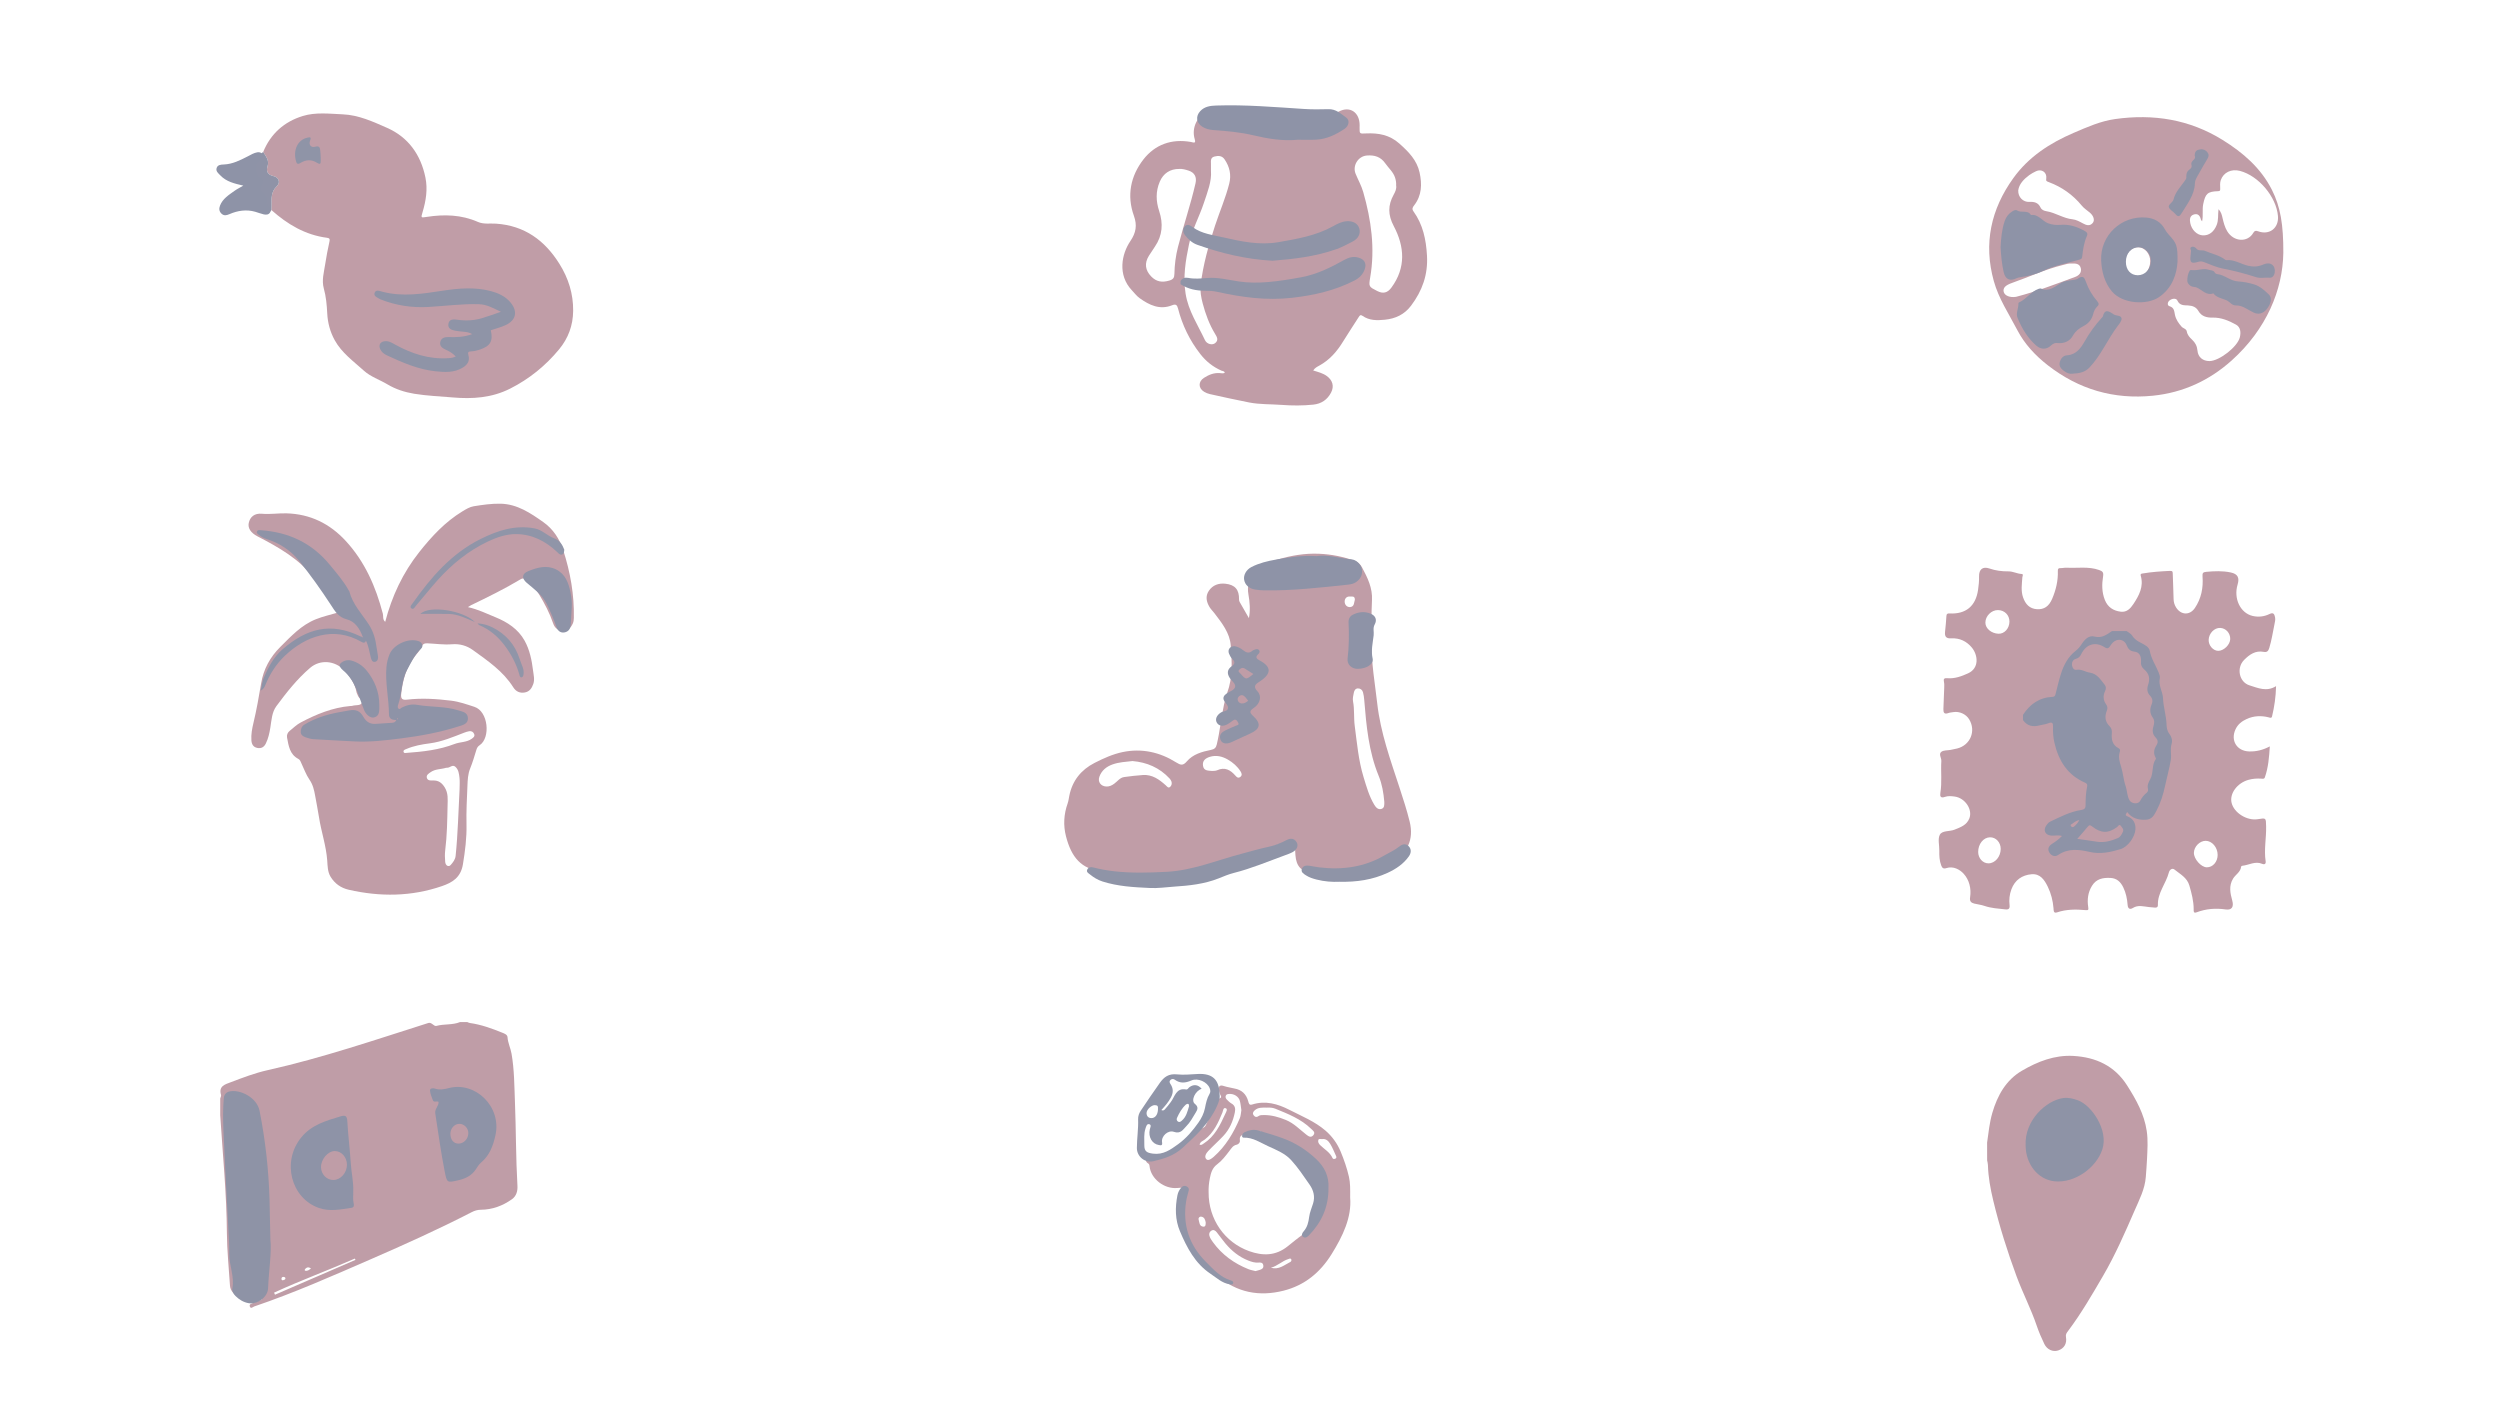 <?xml version="1.0" encoding="utf-8"?>
<!-- Generator: Adobe Illustrator 16.0.0, SVG Export Plug-In . SVG Version: 6.00 Build 0)  -->
<!DOCTYPE svg PUBLIC "-//W3C//DTD SVG 1.1//EN" "http://www.w3.org/Graphics/SVG/1.1/DTD/svg11.dtd">
<svg version="1.1" xmlns="http://www.w3.org/2000/svg" xmlns:xlink="http://www.w3.org/1999/xlink" x="0px" y="0px"
	 width="1302.545px" height="733.62px" viewBox="0 0 1302.545 733.62" enable-background="new 0 0 1302.545 733.62"
	 xml:space="preserve">
<g id="New_group_12_">
	<g id="Layer_17_xA0_Image_1_">
		<g>
			<path fill-rule="evenodd" clip-rule="evenodd" fill="#C09DA7" d="M1035.335,604.581c-0.005-3.088-0.01-6.176-0.016-9.264
				c0.746-5.198,1.241-10.438,2.727-15.508c2.658-9.077,7.102-17.089,15.438-21.956c8.19-4.781,17.025-8.262,26.795-7.695
				c11.676,0.677,21.431,5.098,27.948,15.324c4.707,7.386,8.961,14.966,10.268,23.808c0.721,4.883,0.357,9.788,0.139,14.684
				c-0.138,3.076-0.402,6.147-0.627,9.22c-0.462,6.309-3.365,11.844-5.812,17.466c-5.035,11.567-10.091,23.165-16.448,34.07
				c-5.703,9.784-11.384,19.617-18.214,28.7c-0.716,0.952-1.383,1.74-1.133,3.146c0.613,3.454-0.961,6.022-4.04,7.031
				c-2.733,0.896-5.8-0.395-7.231-3.377c-1.489-3.104-2.863-6.288-3.969-9.545c-2.982-8.783-7.282-17.025-10.49-25.695
				c-4.783-12.929-8.93-26.072-12.154-39.502c-1.468-6.113-2.597-12.226-2.766-18.512
				C1035.728,606.174,1035.479,605.379,1035.335,604.581z"/>
		</g>
	</g>
	<g id="Layer_18_xA0_Image_1_">
		<g>
			<path fill-rule="evenodd" clip-rule="evenodd" fill="#8E93A6" d="M1055.384,596.656c-0.568-13.042,10.812-23.321,19.589-24.551
				c2.714-0.381,5.188,0.292,7.694,1.189c7.057,2.526,15.991,15.516,12.706,25.516c-3.239,9.859-14.592,17.73-24.915,16.672
				C1061.813,614.595,1055.368,606.546,1055.384,596.656z"/>
		</g>
	</g>
</g>
<g id="New_group_14_">
	<g id="Layer_11_xA0_Image_1_">
		<g>
			<path fill-rule="evenodd" clip-rule="evenodd" fill="#C09EA8" d="M703.459,623.969c0.86,10.26-3.813,20.049-9.722,29.542
				c-5.938,9.538-14.025,16.171-24.93,18.942c-12.749,3.24-24.43,1.002-34.574-7.748c-2.61-2.253-5.512-4.236-7.806-6.773
				c-9.311-10.302-14.15-22.037-10.746-36.166c0.744-3.089,0.744-3.089-2.284-2.802c-6.786,0.644-13.767-4.753-14.465-11.319
				c-0.078-0.734-0.179-1.137-0.754-1.49c-0.747-0.458-1.352-1.134-1.032-2.011c0.364-0.993,1.528-0.928,2.263-0.855
				c6.053,0.593,10.817-2.514,15.606-5.412c1.994-1.207,3.726-2.842,5.256-4.687c1.853-2.235,3.862-4.369,6.592-5.596
				c0.717-0.321,1.161-0.819,1.472-1.511c1.482-3.3,3.029-6.571,4.447-9.897c0.673-1.579,0.944-3.367,2.876-4.03
				c0.71-0.244,0.642-0.764,0.369-1.313c-0.122-0.244-0.278-0.476-0.364-0.731c-0.453-1.351-1.228-3.051-0.375-4.067
				c0.882-1.052,2.552-0.021,3.86,0.218c1.335,0.243,2.646,0.628,3.982,0.86c3.808,0.662,6.156,2.913,7.192,6.567
				c0.311,1.094,0.46,2.291,2.034,1.788c6.923-2.214,13.368-0.345,19.423,2.758c6.436,3.297,13.267,6.046,18.811,10.824
				c3.438,2.962,6.147,6.684,7.906,10.928c1.771,4.273,3.294,8.648,4.328,13.175C703.54,616.291,703.487,619.471,703.459,623.969z
				 M629.709,621.203c-0.087,14.074,8.394,26.079,21.089,30.654c7.149,2.576,13.852,2.479,20.034-2.454
				c2.69-2.146,5.341-4.353,8.153-6.327c2.239-1.574,3.814-3.508,4.811-6.044c1.231-3.138,2.174-6.358,2.807-9.65
				c1.16-6.038,0.102-11.592-4.366-16.079c-3.773-3.79-7.607-7.54-11.647-11.039c-2.789-2.415-5.728-4.739-9.254-6.126
				c-1.832-0.721-3.305-1.973-4.061-3.813c-0.427-1.039-0.838-1.183-1.791-0.686c-1.556,0.812-3.32,0.793-4.995,1.139
				c-1.968,0.408-5.002-0.121-4.486,3.655c0.12,0.873-0.795,1.795-1.662,1.97c-1.932,0.39-2.748,1.873-3.783,3.228
				c-1.931,2.527-3.876,5.116-6.42,7.008c-2.533,1.884-3.227,4.493-3.788,7.247C629.824,616.467,629.629,619.096,629.709,621.203z
				 M646.774,578.434c-0.258-1.663-0.363-3.31-0.792-4.866c-0.628-2.28-3.051-3.748-5.488-3.604
				c-0.757,0.044-1.505,0.099-1.831,0.89c-0.309,0.751,0,1.489,0.506,2.011c0.75,0.772,1.549,1.564,2.475,2.086
				c1.964,1.106,2.099,2.859,1.722,4.677c-0.95,4.579-2.702,8.724-6.014,12.245c-2.548,2.71-5.326,5.167-7.873,7.86
				c-1.165,1.231-2.199,3.08-0.878,4.317c0.966,0.904,2.647-0.345,3.762-1.326c6.265-5.517,10.371-12.508,13.586-20.073
				C646.5,581.353,646.517,579.827,646.774,578.434z M654.163,662.259c0.686-0.193,1.377-0.389,2.068-0.582
				c1.236-0.345,2.226-0.917,1.968-2.436c-0.249-1.459-1.372-1.513-2.508-1.414c-1.863,0.161-3.577-0.377-5.271-1.043
				c-4.834-1.901-8.738-5.064-12.032-9.007c-1.562-1.87-2.954-3.882-4.477-5.786c-0.726-0.907-1.706-1.514-2.834-0.747
				c-0.857,0.581-1.27,1.452-0.962,2.598c0.339,1.266,1.08,2.294,1.813,3.309c4.749,6.57,11.062,11.121,18.536,14.113
				C651.623,661.729,652.89,661.924,654.163,662.259z M660.038,577.099c-2.341-0.028-4.56-0.219-6.338,1.433
				c-0.799,0.742-1.271,1.588-0.477,2.616c0.642,0.832,1.46,1.116,2.357,0.432c0.878-0.668,1.867-0.605,2.861-0.615
				c4.047-0.042,7.808,1.044,11.537,2.569c4.146,1.695,7.129,4.89,10.531,7.547c1.223,0.954,2.476,1.896,3.756,0.393
				c1.291-1.517-0.25-2.463-1.14-3.33c-5.29-5.157-12.03-7.771-18.694-10.5C662.974,577.046,661.421,577.036,660.038,577.099z
				 M688.864,593.478c-0.674,0.093-1.684-0.358-1.968,0.409c-0.352,0.953,0.127,1.939,0.873,2.683
				c2.227,2.215,5.16,3.744,6.51,6.815c0.25,0.569,0.911,0.558,1.44,0.312c0.61-0.284,0.666-0.825,0.41-1.376
				c-0.989-2.127-1.831-4.349-3.061-6.33C692.186,594.566,690.946,593.179,688.864,593.478z M625.01,596.428
				c1.065,0.335,1.578-0.275,2.153-0.645c5.777-3.714,8.571-9.614,11.282-15.548c0.4-0.876,1.371-2.399,0.154-2.84
				c-1.303-0.472-1.336,1.369-1.703,2.268c-2.165,5.297-4.511,10.436-9.213,14.089C626.745,594.48,625.31,594.788,625.01,596.428z
				 M662.159,660.513c4.109,1.218,6.981-1.413,10.161-3.03c0.465-0.235,0.731-0.928,0.404-1.443
				c-0.377-0.595-0.936-0.208-1.454-0.05C668,656.991,665.546,659.646,662.159,660.513z M628.19,636.872
				c-0.259-1.212-0.574-2.705-2.301-2.972c-0.931-0.144-1.641,0.648-1.377,1.547c0.427,1.453,0.308,3.523,2.481,3.672
				C628.171,639.199,628.212,638.034,628.19,636.872z"/>
		</g>
	</g>
	<g id="Layer_12_xA0_Image_1_">
		<g>
			<path fill-rule="evenodd" clip-rule="evenodd" fill="#9095A8" d="M635.44,570.248c0.302,2.086-0.502,4.104-1.399,6.113
				c-3.959,8.869-10.83,15.212-17.849,21.643c-4.533,4.152-9.717,5.72-15.273,7.014c-4.369,1.017-8.604-2.418-8.588-6.887
				c0.018-4.996,0.827-9.954,0.644-14.964c-0.056-1.551,0.447-3.086,1.32-4.384c3.294-4.897,6.572-9.81,10.012-14.605
				c2.168-3.021,4.54-4.898,9.063-4.401c3.383,0.373,7.145-0.042,10.733-0.217C631.696,559.19,635.241,562.412,635.44,570.248z
				 M605.089,578.361c0.84,0.44,1.353,0.138,1.829-0.355c1.133-1.174,2.056-2.51,3.055-3.788c2.156-2.759,2.727-7.604,8.053-6.581
				c0.749,0.144,1.141-0.808,1.719-1.225c2.249-1.621,4.484-1.316,6.342,0.865c-3.326,1.061-5.75,6.085-3.559,7.834
				c2.094,1.672,1.38,3.05,0.459,4.562c-1.506,2.475-2.898,5.146-4.927,7.134c-1.59,1.558-2.866,4.162-6.422,2.906
				c-3.106-1.096-6.693,2.299-6.191,5.377c0.315,1.936-0.573,1.658-1.646,1.494c-3.523-0.539-5.632-4.192-4.734-8.156
				c0.226-0.996,1.091-2.393-0.384-2.727c-1.186-0.27-1.549,1.313-1.876,2.303c-0.932,2.815-0.565,5.752-0.595,8.64
				c-0.033,3.202,1.269,3.995,4.486,4.421c5.371,0.712,9.228-2.096,13.124-4.919c4.233-3.066,7.621-7.061,10.582-11.265
				c1.528-2.168,2.861-4.754,3.406-7.545c0.502-2.572,1.028-5.147,2.405-7.447c0.557-0.93,0.444-1.876,0.071-2.865
				c-1.244-3.296-6.115-5.566-9.563-4.076c-3.054,1.319-5.822,1.655-8.639-0.4c-0.696-0.507-1.575-0.516-2.257,0.14
				c-0.74,0.709-0.463,1.407,0.048,2.176c1.476,2.218,1.489,4.447,0.229,6.854C608.796,574.209,606.979,576.281,605.089,578.361z
				 M619.506,576.399c-0.03-0.556-0.015-1.142-0.484-1.261c-0.346-0.088-0.895,0.118-1.181,0.382
				c-2.094,1.929-3.452,4.374-4.606,6.929c-0.305,0.675-0.186,1.464,0.533,1.928c0.774,0.5,1.403-0.018,1.943-0.469
				C618.08,581.931,618.694,579.062,619.506,576.399z M603.321,578.19c0.11-1.973-0.111-2.3-1.614-2.394
				c-1.707-0.105-4.359,2.318-4.33,4.138c0.024,1.512,0.81,2.576,2.484,2.615C601.816,582.595,603.172,580.861,603.321,578.19z"/>
			<path fill-rule="evenodd" clip-rule="evenodd" fill="#9095A8" d="M692.155,618.826c0.128,10.061-3.619,18.053-10.208,24.863
				c-0.915,0.946-2.075,1.547-3.11,0.685c-1.03-0.856-0.283-2.05,0.413-2.847c1.887-2.161,2.493-4.681,2.846-7.472
				c0.303-2.388,1.318-4.688,2.043-7.02c1.119-3.597,0.229-6.894-1.817-9.82c-3.065-4.385-6.035-8.906-9.638-12.824
				c-3.192-3.473-7.751-5.298-12.032-7.244c-4.079-1.856-7.888-4.594-12.699-4.408c-0.456,0.018-0.861-0.404-0.821-0.911
				c0.069-0.877,0.622-1.594,1.341-1.94c2.249-1.085,4.674-1.587,7.104-0.888c4.245,1.22,8.485,2.492,12.638,3.991
				c6.556,2.365,12.303,6.016,17.44,10.812C690.238,608.081,692.489,613.065,692.155,618.826z"/>
			<path fill-rule="evenodd" clip-rule="evenodd" fill="#9095A8" d="M619.388,620.111c-0.473,1.938-1.09,3.853-1.393,5.816
				c-1.891,12.249,1.548,22.763,10.335,31.549c3.843,3.843,7.445,7.95,12.897,9.642c0.599,0.187,1.56,0.525,1.263,1.481
				c-0.294,0.942-1.263,0.627-1.886,0.527c-3.935-0.633-6.73-3.347-9.882-5.45c-8.109-5.412-12.337-13.655-15.958-22.188
				c-2.526-5.954-2.554-12.36-1.307-18.711c0.301-1.531,0.996-2.932,2.058-4.094c0.742-0.812,1.704-1.058,2.727-0.566
				C619.041,618.499,619.516,619.132,619.388,620.111z"/>
		</g>
	</g>
</g>
<g id="New_group_10_">
	<g id="Layer_23_xA0_Image_1_">
		<g>
			<path fill="#BF9DA7" d="M239.656,532.528c1.273,0,2.545,0,3.818,0c0.422,0.157,0.832,0.398,1.268,0.459
				c5.891,0.82,11.427,2.827,16.898,5.042c1.182,0.479,2.69,1.003,2.785,2.357c0.21,3.007,1.582,5.673,2.095,8.599
				c1.467,8.369,1.444,16.813,1.779,25.245c0.577,14.521,0.46,29.06,1.299,43.574c0.153,2.652-0.487,5.332-2.878,7.029
				c-4.853,3.444-10.237,5.428-16.242,5.475c-1.686,0.013-3.2,0.471-4.683,1.235c-17.2,8.86-34.831,16.811-52.562,24.523
				c-20.044,8.719-40.037,17.583-60.765,24.616c-0.67,0.228-1.751,1.439-2.279,0.078c-0.511-1.315,0.941-1.52,1.785-1.919
				c1.485-0.705,3.21-0.911,4.644-2.075c-1.015-0.466-1.891-0.355-2.607-0.062c-3.419,1.404-6.332,2.044-9.82-0.779
				c-2.274-1.84-4.195-3.217-4.379-6.237c-0.554-9.048-1.541-18.092-1.596-27.141c-0.124-20.561-2.169-40.992-3.476-61.474
				c0.001-2.91,0.002-5.82,0.003-8.73c0.156-0.615,0.583-1.313,0.426-1.835c-1.394-4.639,2.103-5.523,5.111-6.664
				c6.285-2.384,12.594-4.799,19.149-6.265c28.494-6.371,56.076-15.812,83.85-24.617c1.75-0.392,2.757,1.923,4.104,1.551
				C231.42,533.396,235.73,534.146,239.656,532.528z M185.208,656.426c-0.111-0.229-0.223-0.459-0.334-0.688
				c-13.926,6.145-28.251,11.363-42.074,17.748c0.156,0.362,0.312,0.725,0.468,1.087
				C157.249,668.523,171.229,662.475,185.208,656.426z M162.019,660.894c-1.306-0.915-2.215-0.609-3.01,0.254
				c-0.229,0.249-0.4,0.802-0.007,0.904C160.12,662.344,160.993,661.729,162.019,660.894z M147.468,667.031
				c0.465-0.211,1.149-0.222,1.236-0.839c0.096-0.69-0.528-0.884-1.052-0.909c-0.612-0.028-0.991,0.375-0.999,0.994
				C146.647,666.773,146.872,667.127,147.468,667.031z"/>
		</g>
	</g>
	<g id="Layer_24_xA0_Image_1_">
		<g>
			<path fill-rule="evenodd" clip-rule="evenodd" fill="#8E93A6" d="M140.883,645.777c0.722,6.987-0.848,16.189-1.199,25.438
				c-0.174,4.593-5.548,8.579-10.101,7.775c-2.664-0.471-4.928-1.814-6.844-3.718c-1.079-1.071-1.957-2.542-1.688-3.896
				c1.243-6.242-1.703-12.048-1.611-18.226c0.073-4.94-0.279-9.97-0.571-14.955c-0.968-16.498-1.701-33.011-2.462-49.521
				c-0.254-5.514-0.268-11.037,0.21-16.543c0.167-1.933,1.26-3.144,3.223-3.521c5.318-1.021,14.005,3.137,15.398,10.133
				c3.064,15.396,4.753,30.821,5.202,46.475C140.615,631.305,140.635,637.389,140.883,645.777z"/>
			<path fill-rule="evenodd" clip-rule="evenodd" fill="#8E93A7" d="M228.513,574.099c-0.944-0.638-2.426,0.52-2.969-0.83
				c-0.67-1.664-1.393-3.412-1.499-5.159c-0.067-1.104,1.628-1.258,2.427-0.973c2.58,0.92,5.118,0.349,7.504-0.26
				c13.726-3.5,27.49,9.723,24.158,24.651c-1.234,5.529-3.031,10.393-7.403,14.113c-1.175,1-1.977,2.285-2.821,3.596
				c-2.067,3.207-5.284,4.812-8.956,5.665c-6.134,1.424-6.076,1.454-7.292-4.726c-1.96-9.963-3.332-20.019-4.879-30.048
				C226.418,577.761,228.57,576.407,228.513,574.099z M234.659,590.782c0.02,3.006,1.663,5.015,4.142,5.062
				c2.821,0.055,5.21-2.473,5.209-5.51c0-2.528-2.15-4.766-4.603-4.792C236.802,585.516,234.641,587.9,234.659,590.782z"/>
			<path fill-rule="evenodd" clip-rule="evenodd" fill="#8E93A7" d="M184.049,620.806c0.081,2.064-0.292,4.133,0.224,6.203
				c0.238,0.956,0.235,2.094-1.188,2.298c-5.633,0.81-11.205,2.057-16.92,0.07c-14.463-5.024-19.592-24.069-9.155-36.818
				c5.341-6.524,12.756-8.585,20.245-10.86c2.607-0.792,3.543-0.498,3.709,2.512c0.406,7.332,1.349,14.634,1.81,21.965
				C183.082,611.066,184.253,615.876,184.049,620.806z M180.764,606.827c0-3.925-2.899-7.15-6.385-7.104
				c-3.55,0.046-7.14,4.263-7.129,8.374c0.009,3.683,3.006,6.774,6.497,6.703C177.533,614.722,180.765,611.052,180.764,606.827z"/>
		</g>
	</g>
</g>
<g id="New_group_15_">
	<g id="Layer_8_xA0_Image_1_">
		<g>
			<path fill-rule="evenodd" clip-rule="evenodd" fill="#C09DA7" d="M1185.873,357.487c-0.132,5.678-0.896,10.752-2.096,15.768
				c-0.263,1.102-1.096,0.663-1.767,0.493c-3.908-0.986-7.718-0.825-11.433,0.855c-2.565,1.161-4.65,2.801-5.854,5.422
				c-2.66,5.795,0.691,11.28,7.082,11.487c3.688,0.12,7.192-0.719,10.807-2.626c-0.354,5.661-0.782,10.984-2.574,16.115
				c-0.346,0.992-1.137,0.736-1.813,0.689c-2.285-0.156-4.523,0-6.743,0.623c-5.872,1.646-9.941,7.165-8.783,11.982
				c1.259,5.227,8.024,9.445,13.662,8.517c4.381-0.721,4.212-0.717,4.322,3.706c0.153,6.077-1.177,12.124-0.244,18.213
				c0.199,1.294-0.512,1.901-1.835,1.336c-3.626-1.55-6.879,0.672-10.317,1.01c-0.229,0.022-0.609,0.26-0.623,0.422
				c-0.244,2.847-2.857,4.104-4.169,6.236c-2.356,3.832-1.496,7.674-0.431,11.574c0.856,3.137-0.238,4.987-3.399,4.534
				c-5.272-0.756-10.277-0.38-15.229,1.499c-1.698,0.645-1.493-0.724-1.494-1.673c-0.006-4.226-1.077-8.228-2.233-12.26
				c-1.201-4.187-4.821-5.957-7.767-8.359c-1.158-0.945-2.544,0.061-2.906,1.463c-1.509,5.845-5.996,10.688-5.733,17.122
				c0.037,0.931-0.602,1.289-1.423,1.252c-1.084-0.049-2.164-0.182-3.244-0.293c-2.823-0.293-5.619-1.25-8.407,0.489
				c-1.348,0.841-2.536,0.556-2.698-1.554c-0.243-3.17-0.86-6.313-2.269-9.197c-1.334-2.731-3.246-4.731-6.619-4.912
				c-3.954-0.211-7.422,0.429-9.688,4.114c-2.108,3.427-2.556,7.167-1.963,11.024c0.24,1.56,0.078,1.769-1.547,1.62
				c-4.938-0.451-9.871-0.445-14.677,1.184c-1.957,0.663-1.767-1.078-1.85-2.099c-0.318-3.937-1.256-7.694-2.975-11.246
				c-1.732-3.58-3.962-6.907-8.459-6.524c-4.939,0.421-8.697,2.995-10.509,7.859c-1,2.685-1.291,5.479-0.95,8.312
				c0.21,1.738-0.526,2.333-2.151,2.148c-3.691-0.419-7.446-0.602-10.971-1.831c-1.74-0.607-3.523-0.754-5.267-1.194
				c-1.716-0.434-2.504-1.21-2.175-3.302c0.711-4.509-0.455-9.055-3.349-12.244c-1.971-2.171-5.381-4.13-9.013-2.938
				c-1.57,0.515-2.192-0.1-2.673-1.347c-0.966-2.507-1.062-5.122-1.012-7.769c0.053-2.814-0.892-6.132,0.294-8.308
				c1.221-2.242,5.043-1.565,7.62-2.599c3.175-1.272,6.379-2.372,7.743-5.887c1.798-4.633-2.224-10.629-7.619-11.369
				c-1.705-0.234-3.485-0.412-5.137,0.181c-2.254,0.808-2.634-0.361-2.347-2.106c0.909-5.518,0.158-11.072,0.505-16.59
				c0.105-1.67-1.575-3.642,0.041-4.824c1.181-0.862,3.127-0.665,4.727-0.967c1.157-0.219,2.314-0.449,3.456-0.732
				c6.914-1.719,9.969-9.157,6.264-15.224c-1.644-2.693-5.042-4.249-8.189-3.74c-0.896,0.145-1.831,0.196-2.668,0.505
				c-2.124,0.783-2.625-0.274-2.557-2.084c0.142-3.717,0.308-7.433,0.428-11.15c0.032-0.995,0.083-2.027-0.134-2.984
				c-0.372-1.652,0.161-2.092,1.793-1.95c3.836,0.333,7.412-1.021,10.752-2.532c6.024-2.725,5.14-9.61,1.988-13.418
				c-2.718-3.284-6.312-5.062-10.762-4.811c-2.677,0.151-3.5-0.957-3.187-3.587c0.322-2.696,0.514-5.409,0.698-8.119
				c0.074-1.084,0.554-1.321,1.578-1.268c8.55,0.443,13.655-3.797,14.894-12.203c0.346-2.344,0.592-4.678,0.533-7.046
				c-0.092-3.721,1.899-5.39,5.414-4.175c3.236,1.119,6.527,1.53,9.879,1.496c2.406-0.024,4.49,1.228,6.853,1.354
				c1.165,0.062,0.454,1.101,0.411,1.736c-0.234,3.523-0.829,7.08,0.393,10.523c1.202,3.392,3.318,5.856,7.208,6.102
				c3.677,0.233,6.236-1.426,7.933-5.417c1.963-4.615,3.129-9.449,2.955-14.506c-0.038-1.118,0.279-1.514,1.31-1.48
				c1.089,0.036,2.208-0.279,3.223-0.222c5.652,0.318,11.4-0.779,16.96,1.196c1.725,0.613,2.42,1.167,2.086,3.255
				c-0.66,4.123-0.702,8.282,0.908,12.331c1.523,3.832,4.43,5.654,8.283,6.138c3.149,0.395,5.051-1.653,6.598-3.99
				c2.942-4.448,5.443-9.055,3.844-14.698c-0.328-1.157,0.417-1.126,1.163-1.253c4.655-0.793,9.349-1.094,14.061-1.317
				c1.466-0.069,1.407,0.589,1.437,1.577c0.131,4.35,0.34,8.698,0.43,13.049c0.033,1.607,0.451,3.055,1.278,4.384
				c2.521,4.049,7.136,4.279,9.809,0.339c3.334-4.914,4.436-10.543,3.995-16.343c-0.148-1.958,0.28-2.354,1.911-2.509
				c4.264-0.405,8.536-0.573,12.744,0.305c3.681,0.767,4.692,2.715,3.613,6.325c-2.178,7.281,1.41,14.824,7.821,16.339
				c3.019,0.713,6.022,0.356,8.769-0.986c2.067-1.011,2.564-0.015,2.919,1.64c0.275,1.291-0.063,2.519-0.316,3.766
				c-0.829,4.084-1.463,8.205-2.668,12.212c-0.465,1.546-1.139,2.427-2.844,2.097c-4.357-0.842-7.441,1.325-10.308,4.213
				c-4.058,4.089-2.643,11.524,2.83,13.225C1176.435,358.451,1180.95,360.582,1185.873,357.487z M1155.432,445.417
				c-0.012-3.929-2.919-7.338-6.256-7.336c-3.08,0.003-6.053,3.026-6.116,6.22c-0.064,3.246,3.763,7.567,6.72,7.588
				C1152.921,451.912,1155.443,449.024,1155.432,445.417z M1030.665,443.891c0.012,3.294,2.451,5.968,5.41,5.93
				c3.418-0.044,6.307-3.47,6.325-7.502c0.017-3.429-2.48-6.136-5.598-6.069C1033.395,436.321,1030.648,439.741,1030.665,443.891z
				 M1040.989,317.862c-3.428-0.051-6.589,3.112-6.568,6.571c0.018,3,3.086,5.596,6.801,5.752c3.085,0.13,5.705-2.746,5.732-6.292
				C1046.98,320.488,1044.434,317.913,1040.989,317.862z M1161.989,332.978c0.085-3.094-2.253-5.693-5.23-5.816
				c-3.039-0.125-5.892,2.816-6.008,6.193c-0.1,2.936,2.346,5.74,5.008,5.743C1158.639,339.1,1161.91,335.888,1161.989,332.978z"/>
		</g>
	</g>
	<g id="Layer_9_xA0_Image_1_">
		<g>
			<path fill="#8E93A7" d="M1100.378,328.803c2.545,0,5.091,0,7.636,0c0.983,0.766,2.276,1.342,2.884,2.337
				c1.152,1.887,2.78,2.895,4.666,3.857c1.838,0.938,4.136,2.048,4.513,4.12c0.762,4.188,3.146,7.583,4.671,11.381
				c0.365,0.911,0.742,2.022,0.545,2.917c-0.825,3.753,1.554,6.998,1.676,10.308c0.169,4.593,1.628,8.88,1.818,13.358
				c0.084,1.967,0.233,3.648,1.501,5.274c1.138,1.458,1.707,3.406,1.165,5.173c-0.874,2.854,0.018,5.793-0.415,8.407
				c-0.744,4.5-2.038,9.007-2.997,13.51c-0.967,4.547-2.28,8.782-4.457,12.936c-1.362,2.599-2.451,4.55-5.519,4.714
				c-3.791,0.204-7.222-0.644-9.781-4.01c-0.394,0.939-1.526,1.584,0.259,2.291c2.892,1.145,4.221,3.498,4.076,6.626
				c-0.185,4.004-3.918,9.227-7.75,10.401c-5.223,1.601-10.464,2.766-16.055,1.477c-5.593-1.289-11.23-2.024-16.511,1.599
				c-1.661,1.141-3.644,0.41-4.646-1.453c-0.995-1.848-0.143-3.307,1.521-4.371c1.77-1.133,3.479-2.338,5.146-4.093
				c-2.149-0.602-3.958-0.018-5.73-0.211c-3.025-0.331-4.177-2.761-2.437-5.27c0.51-0.733,1.127-1.556,1.894-1.92
				c5.222-2.484,10.383-5.216,16.172-6.127c1.698-0.267,2.394-0.754,2.399-2.477c0.01-3.271,0.129-6.549,0.821-9.76
				c0.246-1.142-0.156-1.598-1.156-2.036c-9.125-3.987-13.748-11.45-15.89-20.786c-0.612-2.671-0.835-5.395-0.73-8.125
				c0.076-1.962-0.246-2.945-2.53-1.993c-1.402,0.585-3.002,0.681-4.491,1.077c-3.482,0.925-6.457,0.351-8.629-2.768
				c0-0.91,0-1.818,0-2.728c3.628-5.563,8.542-9.053,15.353-9.369c1.411-0.065,1.491-0.998,1.743-1.981
				c0.856-3.342,1.629-6.713,2.672-9.998c1.479-4.653,3.706-8.91,7.667-11.988c1.24-0.965,2.198-2.07,3.055-3.397
				c1.572-2.437,3.729-4.861,6.812-4.055C1095.197,332.665,1097.641,330.616,1100.378,328.803z M1115.52,344.547
				c0.129-2.795-0.925-4.764-3.45-5.034c-2.485-0.265-3.362-1.636-4.161-3.579c-0.867-2.105-3.071-3.042-5.126-2.361
				c-1.471,0.487-2.442,1.608-3.221,2.824c-0.864,1.351-1.451,1.843-3.126,0.77c-4.714-3.02-9.531-1.533-12.007,3.516
				c-0.635,1.293-1.318,2.164-2.832,2.573c-1.541,0.417-2.244,1.774-2.028,3.437c0.173,1.334,1.039,2.49,2.265,2.28
				c2.626-0.45,4.67,1.137,6.993,1.481c3.918,0.581,5.527,3.637,7.658,6.19c0.871,1.043,0.92,2.149,0.267,3.504
				c-1.09,2.259-0.967,4.678,0.512,6.744c0.86,1.202,0.925,2.165,0.401,3.482c-1.13,2.837-0.909,5.625,1.33,7.835
				c1.187,1.172,1.438,2.32,1.302,3.872c-0.277,3.147,0.277,6.058,3.411,7.692c1.139,0.594,0.938,1.305,0.665,2.249
				c-0.761,2.63-0.029,4.938,0.787,7.561c1.014,3.254,1.19,6.727,2.375,10.125c0.775,2.226,0.637,5.006,2.014,7.317
				c1.082,1.814,4.538,2.123,5.504,0.248c0.861-1.67,1.915-3.06,3.359-4.205c0.712-0.564,0.914-1.261,0.695-2.173
				c-0.436-1.812,0.325-3.324,1.197-4.879c1.838-3.282,0.643-7.448,2.961-10.636c0.095-0.13-0.105-0.52-0.23-0.755
				c-1.153-2.166-0.797-4.259,0.45-6.203c0.99-1.544,0.927-2.833-0.353-4.145c-1.629-1.671-1.839-3.631-1.159-5.814
				c0.468-1.5,0.676-3.139-0.295-4.48c-1.621-2.241-1.681-4.537-0.656-6.956c0.72-1.698,0.49-3.174-0.785-4.505
				c-1.646-1.719-1.705-3.737-0.996-5.845c1.038-3.081,0.504-5.727-2.045-7.855C1115.819,347.674,1115.287,346.215,1115.52,344.547z
				 M1082.292,437.075c3.614,0.514,6.937,0.936,10.241,1.469c3.831,0.619,7.372-0.422,10.818-1.852
				c1.387-0.574,2.115-1.966,2.718-3.299c0.604-1.335-0.492-2.299-1.113-3.155c-0.777-1.073-1.356,0.272-1.89,0.664
				c-4.629,3.401-8.391,3.366-13.095-0.353c-0.924-0.731-1.403-0.814-2.174,0.132
				C1086.089,432.777,1084.275,434.786,1082.292,437.075z M1083.353,427.311c-1.745,0.184-2.639,1.262-3.75,1.915
				c-0.417,0.245-1.082,0.56-0.616,1.192c0.389,0.526,1.033,0.746,1.632,0.234C1081.629,429.788,1082.552,428.84,1083.353,427.311z"
				/>
		</g>
	</g>
</g>
<g id="New_group_13_">
	<g id="Layer_14_xA0_Image_1_">
		<g>
			<path fill-rule="evenodd" clip-rule="evenodd" fill="#C09DA7" d="M650.71,322.07c0.803-4.272,0.455-8.327-0.256-12.337
				c-0.789-4.456,0.246-8.23,3.499-11.446c3.37-3.331,7.252-5.513,11.863-6.834c7.04-2.017,14.06-3.259,21.437-2.939
				c6.426,0.279,12.569,1.508,18.564,3.692c1.686,0.614,2.997,1.859,3.808,3.382c2.862,5.371,5.568,10.705,5.199,17.199
				c-0.419,7.341-0.105,14.72-0.205,22.082c-0.145,10.665,1.752,21.126,2.944,31.664c1.722,15.199,6.893,29.445,11.603,43.836
				c1.918,5.861,3.833,11.742,5.302,17.724c2.308,9.395-1.202,16.668-9.702,21.339c-4.099,2.252-8.623,3.337-12.957,4.93
				c-3.201,1.177-6.193,2.918-9.81,3.1c-2.493,0.124-5.04,0.238-7.251-0.566c-3.495-1.272-7.086-1.404-10.655-1.861
				c-5.979-0.767-8.731-3.529-9.158-9.536c-0.143-1.993-0.238-3.999-0.173-5.993c0.062-1.847-0.626-2.276-2.275-1.647
				c-7.958,3.036-16.342,4.813-24.159,8.289c-4.529,2.014-9.282,3.37-13.583,6.085c-3.259,2.058-7.414,1.109-11.211,0.846
				c-0.899-0.062-1.955-0.453-2.672-0.119c-4.178,1.943-8.621,2.148-13.099,2.689c-7.743,0.937-15.386-0.295-23.073-0.328
				c-3.412-0.014-6.808-1.008-10.233-1.316c-11.18-1.012-16.279-7.49-19.059-18.276c-1.48-5.746-1.141-11.495,0.858-17.132
				c0.451-1.271,0.605-2.648,0.872-3.982c1.57-7.855,6.122-13.525,13.122-17.113c4.673-2.396,9.567-4.605,14.688-5.669
				c9.921-2.06,19.324,0.016,27.867,5.385c2.288,1.438,3.549,1.827,5.531-0.5c3.201-3.756,7.901-5.067,12.55-5.999
				c1.835-0.369,2.65-1.074,3.064-2.801c1.632-6.798,2.272-13.771,3.738-20.596c0.456-2.124,0.936-4.268,1.689-6.297
				c3.008-8.094,2.478-16.541,1.857-24.797c-0.483-6.438-4.633-11.703-8.522-16.777c-0.826-1.078-1.843-2.033-2.529-3.188
				c-1.614-2.716-2.268-5.599-0.355-8.445c2.029-3.02,5.146-4.056,8.556-3.705c5.156,0.53,7.29,3.17,7.176,8.219
				c-0.01,0.429,0.108,0.912,0.318,1.285C647.467,316.444,649.094,319.254,650.71,322.07z M721.249,417.786
				c-0.392-4.621-1.146-9.184-2.917-13.491c-5.223-12.7-6.447-26.143-7.545-39.621c-0.109-1.348-0.293-2.713-0.652-4.012
				c-0.344-1.24-1.363-2.019-2.644-1.988c-1.248,0.03-1.893,1.025-2.11,2.165c-0.288,1.51-0.729,3.04-0.43,4.583
				c0.814,4.211,0.322,8.493,0.882,12.743c1.183,8.96,1.944,17.988,4.594,26.677c1.504,4.929,2.883,9.942,5.573,14.413
				c0.797,1.326,1.936,2.717,3.686,2.226C721.439,420.989,721.246,419.258,721.249,417.786z M590.057,396.517
				c-3.601,0.408-7.059,0.58-10.333,1.737c-3.211,1.135-5.755,3.13-6.931,6.44c-0.941,2.651,0.715,4.921,3.517,5.096
				c1.641,0.103,2.951-0.538,4.254-1.485c1.667-1.211,2.928-3.135,5.129-3.445c3.223-0.455,6.465-0.818,9.711-1.052
				c4.947-0.356,8.598,2.308,12.034,5.409c0.619,0.558,1.281,1.644,2.25,0.743c0.732-0.68,1.021-1.752,0.661-2.775
				c-0.204-0.579-0.577-1.141-0.998-1.595C604.096,399.935,597.503,397.167,590.057,396.517z M631.585,401.686
				c0.746-0.092,1.738,0.011,2.517-0.348c4.018-1.853,6.95-0.222,9.539,2.75c0.675,0.776,1.421,1.544,2.521,0.75
				c1.156-0.833,0.833-1.902,0.217-2.882c-1.671-2.658-4.013-4.692-6.673-6.221c-2.868-1.648-6.029-2.447-9.372-1.405
				c-2.281,0.711-3.959,2.003-3.546,4.673C627.206,401.705,629.467,401.477,631.585,401.686z M705.903,312.477
				c0.055-2.174-1.654-1.593-2.544-1.674c-1.665-0.152-2.773,1.018-2.768,2.617c0.007,1.711,1.233,3.033,2.916,2.868
				C705.723,316.07,705.437,313.841,705.903,312.477z"/>
		</g>
	</g>
	<g id="Layer_15_xA0_Image_1_">
		<g>
			<path fill-rule="evenodd" clip-rule="evenodd" fill="#8E93A7" d="M686.012,289.755c5.767-1.009,11.931,1.125,18.237,1.695
				c2.53,0.229,4.969,2.78,5.328,5.211c0.412,2.791-0.711,4.977-2.969,6.577c-1.293,0.916-2.809,1.22-4.367,1.386
				c-14.534,1.546-29.06,3.211-43.713,2.962c-1.537-0.026-3.086-0.169-4.602-0.422c-3.203-0.536-5.238-2.407-5.707-5.081
				c-0.426-2.433,1.069-5.247,3.815-6.659c3.992-2.054,8.355-3.102,12.725-3.872C671.552,290.354,678.385,289.291,686.012,289.755z"
				/>
			<path fill-rule="evenodd" clip-rule="evenodd" fill="#8F94A7" d="M598.876,462.647c-8.248-0.379-16.484-0.833-24.446-3.372
				c-2.474-0.789-4.611-2.114-6.599-3.723c-0.816-0.66-2.025-1.244-1.297-2.602c0.595-1.109,1.752-1.33,2.861-1.047
				c3.7,0.943,7.445,1.638,11.234,2.058c9.055,1.005,18.127,0.737,27.199,0.268c13.512-0.7,25.942-5.938,38.807-9.335
				c4.733-1.249,9.422-2.667,14.218-3.677c3.313-0.697,6.42-1.946,9.417-3.498c1.997-1.034,3.884-1.149,5.238,0.992
				c1.119,1.769,0.327,3.938-1.96,5.213c-1.257,0.7-2.647,1.178-4.009,1.672c-8.861,3.222-17.555,6.919-26.74,9.23
				c-2.714,0.683-5.326,1.813-7.939,2.852c-7.455,2.958-15.321,3.765-23.2,4.283C607.411,462.241,603.167,462.912,598.876,462.647z"
				/>
			<path fill-rule="evenodd" clip-rule="evenodd" fill="#8F94A7" d="M643.218,336.672c1.611,0.246,3.158,1.032,4.5,2.12
				c1.607,1.301,3.127,1.757,4.832,0.243c0.263-0.232,0.632-0.355,0.967-0.493c0.866-0.358,1.816-0.649,2.488,0.218
				c0.635,0.819,0.045,1.627-0.531,2.169c-1.55,1.457-0.751,2.333,0.656,3.075c6.34,3.343,6.658,6.965-0.064,11.248
				c-2.341,1.492-3.115,2.561-0.841,5.01c2.326,2.507,1.331,6.422-2.059,8.642c-2.379,1.558-2.037,2.496-0.2,4.179
				c4.258,3.904,3.682,6.753-1.585,9.105c-3.311,1.479-6.57,3.075-9.889,4.537c-2.705,1.193-4.879,0.684-5.606-1.361
				c-0.905-2.544,0.702-3.912,2.709-4.898c1.707-0.839,3.478-1.546,5.218-2.318c0.75-0.333,2.049-0.311,1.252-1.729
				c-0.605-1.079-1.28-2.072-2.722-0.982c-0.868,0.656-1.761,1.289-2.695,1.845c-2.26,1.344-4.519,1.062-5.582-0.641
				c-1.136-1.818-0.22-3.982,2.078-5.428c1.246-0.784,3.45-0.522,3.681-2.234c0.181-1.334-1.229-2.53-1.969-3.774
				c-1.009-1.694-0.106-2.948,1.297-3.898c1.57-1.064,3.99-1.756,4.37-3.422c0.384-1.683-1.808-3.093-2.813-4.66
				c-1.541-2.402-1.308-4.468,1.053-6.116c1.779-1.242,1.778-2.371,0.239-3.852c-0.754-0.726-1.301-1.76-1.69-2.753
				C639.513,338.454,640.904,336.604,643.218,336.672z M653.02,351.167c-1.635-1.037-3.06-1.974-4.518-2.855
				c-1.16-0.702-2.174-0.075-2.892,0.703c-0.815,0.882,0.267,1.427,0.744,1.974C649.207,354.261,649.24,354.252,653.02,351.167z
				 M650.322,365.087c-1.027-1.127-1.663-2.645-3.138-2.876c-1.06-0.167-2.201,0.831-2.333,1.854
				c-0.152,1.176,0.791,2.325,1.988,2.452C648.017,366.641,649.223,366.084,650.322,365.087z"/>
			<path fill-rule="evenodd" clip-rule="evenodd" fill="#8F94A7" d="M697.825,459.415c-3.674,0.183-7.808-0.107-11.891-1.157
				c-1.954-0.503-3.842-1.109-5.524-2.21c-1.197-0.783-2.742-1.646-2.097-3.372c0.637-1.699,2.314-1.844,3.936-1.602
				c1.7,0.254,3.385,0.627,5.09,0.834c12.116,1.474,23.684-0.129,34.326-6.432c2.412-1.429,5.024-2.519,7.234-4.311
				c1.491-1.21,3.275-1.95,4.914-0.413c1.741,1.634,1.433,3.735,0.205,5.463c-2.8,3.939-6.704,6.549-11.052,8.552
				C715.141,458.373,706.879,459.635,697.825,459.415z"/>
			<path fill-rule="evenodd" clip-rule="evenodd" fill="#8E93A7" d="M702.117,343.127c0.746-6.152,0.812-12.473,0.502-18.82
				c-0.086-1.754,0.632-3.229,2.253-4.039c2.967-1.481,6.062-1.831,9.19-0.562c2.643,1.071,3.531,3.225,2.164,5.689
				c-1.028,1.857-0.302,3.728-0.517,5.578c-0.465,4.004-1.457,7.927-0.556,12.093c0.644,2.972-3.091,5.353-7.733,5.42
				C704.275,348.532,701.736,346.263,702.117,343.127z"/>
		</g>
	</g>
</g>
<g id="New_group_11_">
	<g id="Layer_20_xA0_Image_1_">
		<g>
			<path fill-rule="evenodd" clip-rule="evenodd" fill="#C09DA7" d="M200.702,323.981c3.501-13.367,9.164-25.516,17.764-36.365
				c6.492-8.188,13.466-15.701,22.429-21.168c1.847-1.126,3.854-2.342,5.922-2.678c4.651-0.756,9.398-1.441,14.087-1.33
				c8.556,0.204,15.436,4.836,22.151,9.569c5.173,3.646,8.48,8.773,10.385,14.644c3.714,11.446,5.789,23.206,5.544,35.301
				c-0.021,1.009-0.129,1.983-0.554,2.92c-1.015,2.234-2.517,3.762-5.16,3.742c-2.638-0.02-4.269-1.489-5.067-3.821
				c-1.832-5.36-4.422-10.333-7.349-15.155c-1.667-2.746-3.776-5.112-6.178-7.213c-0.961-0.841-1.984-1.49-3.42-0.627
				c-8.338,5.009-17.065,9.284-25.817,13.506c-0.39,0.188-0.744,0.451-1.644,1.003c5.334,1.199,9.758,3.396,14.313,5.26
				c6.284,2.57,11.844,6.167,15.213,12.217c2.67,4.795,3.745,10.191,4.413,15.616c0.285,2.314,0.938,4.629,0.104,7.002
				c-0.774,2.201-1.967,3.937-4.381,4.379c-2.584,0.474-4.631-0.453-6.046-2.708c-5.261-8.376-13.293-13.791-21.066-19.416
				c-3.111-2.251-6.837-3.319-10.832-2.99c-4.272,0.353-8.518-0.298-12.776-0.487c-1.492-0.066-2.426,0.248-3.123,1.854
				c-0.738,1.703-2.082,3.167-3.272,4.645c-4.686,5.818-6.521,12.643-7.317,19.901c-0.274,2.5,0.591,3.229,2.983,2.946
				c7.708-0.912,15.391-0.415,23.069,0.531c4.184,0.516,8.083,1.917,12.063,3.201c7.365,2.374,8.485,16.212,2.775,19.997
				c-0.88,0.583-1.377,1.305-1.69,2.337c-0.999,3.288-1.964,6.604-3.261,9.779c-1.206,2.953-1.301,6.052-1.425,9.076
				c-0.274,6.694-0.648,13.376-0.487,20.114c0.165,6.894-0.728,13.838-1.864,20.765c-1.133,6.91-5.523,9.491-10.928,11.351
				c-15.961,5.493-32.195,5.632-48.559,1.897c-4.136-0.943-7.296-3.224-9.47-6.776c-1.559-2.548-1.542-5.624-1.743-8.435
				c-0.552-7.753-3.149-15.073-4.306-22.683c-0.558-3.67-1.329-7.306-1.963-10.965c-0.527-3.041-1.185-5.925-3.041-8.599
				c-1.735-2.5-2.756-5.498-4.089-8.277c-0.428-0.892-0.668-1.929-1.64-2.432c-4.503-2.333-5.066-6.772-5.884-11.05
				c-0.275-1.44,0.27-2.708,1.428-3.627c1.846-1.465,3.567-3.188,5.621-4.275c8.138-4.305,16.581-7.807,25.899-8.612
				c0.362-0.032,0.746,0.006,1.083-0.102c1.637-0.52,3.977-0.005,4.848-1.335c1.041-1.588-1.545-2.505-1.995-4.015
				c-0.18-0.604-0.589-1.154-0.703-1.764c-0.86-4.61-3.333-8.163-6.566-11.527c-4.722-4.914-12.354-5.631-17.581-1.162
				c-6.813,5.827-12.313,12.831-17.605,19.973c-2.361,3.187-2.52,7.323-3.144,11.162c-0.469,2.881-1.056,5.692-2.369,8.335
				c-0.95,1.911-2.417,2.677-4.443,2.27c-2.101-0.423-2.923-1.922-3.063-3.95c-0.216-3.127,0.371-6.153,1.09-9.159
				c1.626-6.796,2.82-13.671,3.982-20.559c1.245-7.378,4.642-13.618,9.986-18.943c5.604-5.585,10.945-11.392,18.536-14.428
				c3.712-1.485,7.602-2.341,11.602-3.52c-3.993-6.239-7.979-12.183-12.476-17.904c-7.935-10.094-18.529-16.071-29.52-21.751
				c-3.534-1.827-5.135-4.307-4.588-6.953c0.661-3.194,2.991-5.192,6.849-4.841c4.293,0.391,8.504-0.324,12.764-0.21
				c12.413,0.333,22.59,5.337,30.923,14.37c9.991,10.83,15.652,23.861,19.336,37.917
				C199.817,321.106,199.223,322.73,200.702,323.981z M239.45,411.214c0-1.999,0.181-4.02-0.05-5.991
				c-0.237-2.033-0.459-4.21-2.142-5.71c-1.558-1.388-2.846,0.61-4.327,0.49c-0.179-0.015-0.373-0.012-0.542,0.041
				c-2.652,0.823-5.597,0.554-8.022,2.271c-1.072,0.759-2.33,1.472-1.98,2.908c0.377,1.547,1.894,1.463,3.181,1.419
				c2.81-0.096,4.587,1.126,6.124,3.581c1.918,3.066,1.572,6.335,1.505,9.483c-0.165,7.79-0.265,15.597-1.237,23.355
				c-0.247,1.969-0.17,4.005-0.007,5.991c0.163,1.988,1.796,2.862,2.888,1.601c1.156-1.338,2.346-2.79,2.544-4.702
				C238.581,434.401,238.813,422.792,239.45,411.214z M211.438,392.303c9.099-0.654,17.482-1.623,25.41-4.682
				c2.948-1.138,6.301-0.772,8.995-2.751c0.901-0.662,1.64-1.239,1.217-2.389c-0.425-1.156-1.389-1.696-2.605-1.497
				c-0.885,0.146-1.759,0.434-2.6,0.756c-5.84,2.24-11.628,4.738-17.874,5.552c-4.25,0.554-8.405,1.281-12.345,2.992
				c-0.622,0.271-1.594,0.501-1.377,1.412C210.478,392.61,211.435,392.303,211.438,392.303z"/>
		</g>
	</g>
	<g id="Layer_21_xA0_Image_1_">
		<g>
			<path fill-rule="evenodd" clip-rule="evenodd" fill="#8E93A7" d="M206.49,375.129c-2.191,0.043-3.817-0.62-3.83-2.917
				c-0.045-8.25-2.014-16.396-1.312-24.68c0.192-2.271,0.736-4.488,1.588-6.595c2.085-5.153,9.831-8.679,15.07-6.926
				c2.008,0.671,2.775,2.689,1.352,4c-3.34,3.073-5.103,7.111-7.221,10.975c-3.142,5.727-2.586,12.351-4.721,18.308
				c-0.207,0.577-0.388,1.541,0.333,1.992c0.676,0.422,1.1-0.396,1.642-0.66c2.539-1.238,5.021-1.908,8.03-1.38
				c7.04,1.234,14.334,0.652,21.267,2.833c2.233,0.702,4.989,1.015,5.113,4.042c0.125,3.072-2.603,3.622-4.824,4.331
				c-9.796,3.123-19.871,4.978-30.045,6.268c-8.101,1.027-16.218,1.997-24.419,1.557c-7.065-0.379-14.134-0.707-21.194-1.16
				c-1.422-0.091-2.855-0.527-4.21-1.011c-1.21-0.432-2.363-1.191-2.42-2.666c-0.063-1.624,0.523-3.081,1.967-3.951
				c5.43-3.271,11.369-5.165,17.563-6.329c1.869-0.351,3.742-0.682,5.614-1.015c3.649-0.649,5.699,0.178,7.536,3.39
				c1.467,2.565,3.476,3.831,6.447,3.598c2.804-0.22,5.615-0.357,8.422-0.546C205.046,376.53,205.88,376.474,206.49,375.129z
				 M206.962,374.166c-0.053,0.18-0.171,0.359-0.128,0.483c0.084,0.244,0.267,0.236,0.398,0.008c0.04-0.069,0.074-0.195,0.04-0.242
				C207.199,374.316,207.078,374.253,206.962,374.166z"/>
			<path fill-rule="evenodd" clip-rule="evenodd" fill="#8E93A7" d="M188.951,331.707c-1.521-4.16-3.98-7.942-8.278-9.022
				c-4.37-1.099-6.125-4.214-8.202-7.396c-5.261-8.062-10.838-15.936-16.901-23.376c-4.291-5.266-10.122-9.016-16.772-11.092
				c-1.519-0.474-2.816-1.227-4.013-2.214c-0.546-0.451-1.285-0.886-0.878-1.766c0.392-0.845,1.233-0.637,1.931-0.59
				c14.442,0.971,26.544,6.574,35.871,17.884c3.586,4.348,7.282,8.589,10.029,13.546c0.088,0.159,0.233,0.299,0.275,0.468
				c1.717,6.727,6.514,11.661,10.156,17.247c2.363,3.623,3.462,7.53,4,11.709c0.208,1.61,0.591,3.2,0.775,4.812
				c0.14,1.232-0.114,2.577-1.454,2.897c-1.505,0.36-1.963-0.958-2.277-2.137c-0.766-2.879-1.082-5.883-2.531-8.836
				c-0.586,1.352-1.363,1.168-2.438,0.549c-14.458-8.318-29.117-2.902-39.817,7.275c-4.628,4.402-7.884,9.618-10.264,15.47
				c-0.393,0.965-0.886,1.918-2.362,2.722c0.607-2.569,0.82-4.831,1.673-6.818c2.334-5.438,5.123-10.76,9.639-14.656
				c12.728-10.979,25.071-14.383,40.667-6.835c0.318,0.153,0.678,0.22,1.019,0.327c0.094,0.108,0.188,0.217,0.282,0.326
				C189.314,331.963,189.215,331.813,188.951,331.707z"/>
			<path fill-rule="evenodd" clip-rule="evenodd" fill="#8E93A7" d="M297.892,316.439c-0.173,2.987-0.343,5.974-0.521,8.961
				c-0.126,2.141-1.116,3.715-3.287,4.1c-2.132,0.379-3.521-0.936-4.157-2.77c-1.46-4.205-3.187-8.263-5.188-12.25
				c-2.353-4.688-6.451-7.534-10.23-10.753c-2.757-2.349-2.744-4.775,0.739-6.164c4.575-1.825,9.453-3.338,14.391-0.923
				c4.938,2.415,6.595,7.037,7.584,11.941C297.74,311.146,298.051,313.785,297.892,316.439z"/>
			<path fill-rule="evenodd" clip-rule="evenodd" fill="#9095A8" d="M294.004,286.417c-0.128,1.149-0.119,2.192-1.171,2.51
				c-1.125,0.34-1.755-0.558-2.492-1.254c-6.031-5.698-13.068-9.361-21.477-9.397c-5.11-0.022-10,1.652-14.613,3.84
				c-10.15,4.812-18.669,11.726-26.177,20.069c-3.891,4.324-7.453,8.899-11.251,13.285c-0.639,0.737-1.337,2.338-2.459,1.533
				c-1.148-0.824,0.141-2.009,0.691-2.787c9.556-13.521,20.166-25.86,35.426-33.435c8.89-4.413,17.821-7.335,27.93-5.511
				c4.084,0.737,6.683,3.895,10.337,5.201C291.653,281.509,293.068,283.885,294.004,286.417z"/>
			<path fill-rule="evenodd" clip-rule="evenodd" fill="#8E93A7" d="M197.634,367.144c0,0.726,0.015,1.453-0.003,2.179
				c-0.052,2.124-0.467,4.075-2.981,4.508c-1.921,0.331-4.081-1.75-4.923-3.812c-2.975-7.285-4.408-15.403-11.017-20.788
				c-1.039-0.846-2.325-2.48-1.462-3.424c1.348-1.474,3.573-2.207,5.689-1.677c3.254,0.816,6.038,2.722,8.092,5.26
				C195.181,354.517,197.588,360.422,197.634,367.144z"/>
			<path fill-rule="evenodd" clip-rule="evenodd" fill="#9095A8" d="M248.813,324.769c3.037,0.195,5.586,1.005,7.916,2.185
				c6.852,3.469,11.574,8.867,13.97,16.231c0.476,1.462,1.062,2.888,1.597,4.332c0.416,1.12,0.632,2.273,0.517,3.47
				c-0.08,0.816-0.228,1.823-1.104,1.933c-0.846,0.106-0.97-0.907-1.161-1.584c-1.549-5.475-4.155-10.38-7.564-14.944
				c-3.558-4.762-7.877-8.441-13.372-10.729C249.398,325.573,249.266,325.286,248.813,324.769z"/>
			<path fill-rule="evenodd" clip-rule="evenodd" fill="#9095A8" d="M219.037,319.855c4.638-4.701,22.556-1.748,28.383,4.242
				c-4.401-1.807-8.67-4.128-13.552-4.222C229.109,319.784,224.348,319.855,219.037,319.855z"/>
		</g>
	</g>
</g>
<g id="New_group_9_">
	<g id="Layer_26_xA0_Image_1_">
		<g>
			<path fill-rule="evenodd" clip-rule="evenodd" fill="#C09DA7" d="M1189.653,131.688c-0.264,19.322-8.812,39.87-26.865,56.08
				c-11.656,10.465-25.318,16.793-41.041,18.398c-20.402,2.083-38.656-3.293-54.785-15.839
				c-6.501-5.058-12.127-11.074-15.938-18.402c-4.346-8.355-9.664-16.275-12.22-25.494c-5.422-19.548-1.511-37.383,10.179-53.636
				c7.979-11.096,19.025-18.243,31.419-23.565c7.019-3.015,14.004-6.134,21.633-7.205c19.887-2.793,38.717,0.17,55.971,10.884
				c10.632,6.602,19.923,14.576,25.712,26.022C1188.17,107.739,1189.718,117.124,1189.653,131.688z M1155.884,109.013
				c1.489,1.578,1.746,3.097,2.099,4.588c0.563,2.38,1.143,4.732,2.44,6.885c3.334,5.529,10.637,6.044,13.628,0.763
				c0.569-1.004,1.224-1.203,2.452-0.748c5.93,2.198,10.912-1.709,10.352-7.995c-0.893-10.023-10.082-20.91-19.812-23.469
				c-4.483-1.179-8.587,0.806-9.982,4.823c-0.492,1.414-0.315,2.872-0.296,4.319c0.009,0.742,0.113,1.398-1.048,1.431
				c-5.552,0.16-6.665,1.262-7.796,6.718c-0.599,2.883,0.083,5.835-0.582,8.979c-0.351-0.487-0.586-0.676-0.636-0.906
				c-0.425-1.956-1.467-3.295-3.598-2.672c-2.223,0.649-2.305,2.593-1.941,4.476c0.686,3.543,3.498,6.27,6.483,6.423
				c3.334,0.17,5.875-1.846,7.29-5.423C1155.937,114.681,1155.522,112.045,1155.884,109.013z M1151.196,188.124
				c5.099-0.032,14.625-7.441,15.806-12.387c0.605-2.536,0.406-5.263-1.979-6.587c-3.773-2.094-7.763-3.792-12.325-3.676
				c-2.837,0.071-5.649-0.599-7.252-3.391c-1.227-2.138-3.039-2.801-5.424-2.948c-2.044-0.126-4.32,0.174-5.575-2.572
				c-0.614-1.344-2.794-1.083-4.107,0.005c-1.068,0.884-1.261,2.584-0.009,2.958c2.568,0.768,2.457,2.714,2.873,4.593
				c0.522,2.365,1.869,4.308,3.444,6.086c0.818,0.924,2.462,1.056,2.712,2.498c0.319,1.847,1.474,3.092,2.743,4.269
				c1.668,1.547,2.605,3.326,2.811,5.678C1145.216,186.115,1147.738,188.146,1151.196,188.124z M1051.535,99.188
				c-0.153,3.54,2.586,6.191,5.791,6.005c2.564-0.147,4.625,0.343,5.825,2.917c0.57,1.222,1.79,1.732,3.11,1.945
				c4.729,0.763,8.76,3.729,13.627,4.209c1.808,0.179,3.598,1.181,5.253,2.071c1.815,0.976,3.548,1.664,5.144-0.092
				c1.291-1.42,0.562-3.752-1.41-5.443c-1.426-1.223-3.009-2.177-4.263-3.708c-4.572-5.582-10.351-9.67-17.103-12.188
				c-1.329-0.496-1.565-0.582-1.368-1.995c0.438-3.147-2.487-5.093-5.341-3.691c-1.218,0.599-2.447,1.228-3.534,2.03
				C1054.361,93.396,1051.98,95.946,1051.535,99.188z M1079.299,137.314c-1.477-0.194-3.015,0.394-4.604,0.782
				c-9.119,2.229-17.603,6.242-26.417,9.324c-3.445,1.205-4.821,2.638-4.301,4.666c0.499,1.939,3.142,3.036,6.246,2.586
				c0.179-0.026,0.355-0.071,0.531-0.117c10.378-2.7,20.364-6.569,30.407-10.261c2.002-0.736,3.534-2.264,2.957-4.603
				C1083.553,137.398,1081.522,137.177,1079.299,137.314z M1120.31,136.11c0.025-3.885-2.821-7.207-6.263-7.313
				c-3.683-0.113-6.765,3.349-6.841,7.682c-0.071,4.077,2.908,7.713,6.413,7.826C1117.177,144.418,1120.281,140.617,1120.31,136.11z
				"/>
		</g>
	</g>
	<g id="Layer_27_xA0_Image_1_">
		<g>
			<path fill-rule="evenodd" clip-rule="evenodd" fill="#8E93A7" d="M1134.534,136.424c-0.403,5.991-2.445,13.558-9.809,18.486
				c-6.138,4.109-18.806,3.532-24.354-3.048c-3.854-4.571-5.367-10.292-5.632-16.183c-0.583-13.011,10.574-23.519,23.614-22.315
				c4.065,0.375,7.426,2.186,9.502,5.943c0.566,1.025,1.248,2.021,2.039,2.881C1134.17,126.844,1134.583,127.838,1134.534,136.424z
				 M1107.625,136.41c-0.006,4.213,2.477,7.007,6.223,7.002c3.864-0.005,6.824-3.317,6.811-7.623
				c-0.012-3.598-3.045-6.974-6.264-6.971C1110.448,128.822,1107.631,131.981,1107.625,136.41z"/>
			<path fill-rule="evenodd" clip-rule="evenodd" fill="#8E93A7" d="M1042.334,128.734c0.256-4.63,0.649-9.13,2.111-13.476
				c0.724-2.15,1.962-3.851,3.896-5.061c0.809-0.505,1.869-1.051,2.543-0.584c2.226,1.542,5.568-0.456,7.287,2.411
				c3.934-0.532,5.834,3.167,8.971,4.325c2.106,0.778,4.229,0.979,6.417,0.792c4.613-0.394,8.744,1.018,12.695,3.237
				c1.122,0.63,1.634,1.28,1.052,2.595c-1.483,3.355-2.027,6.941-2.41,10.555c-0.088,0.836-0.168,1.359-1.263,1.687
				c-6.544,1.955-13.315,3.058-19.577,6.116c-3.568,1.742-7.656,2.557-11.671,3.147c-0.636,0.093-1.195,0.217-1.782,0.514
				c-3.345,1.686-5.786,0.57-6.646-3.155C1042.958,137.503,1042.595,133.075,1042.334,128.734z"/>
			<path fill-rule="evenodd" clip-rule="evenodd" fill="#8E93A7" d="M1072.106,178.753c-1.2-0.284-2.438,0.224-3.698,1.418
				c-2.105,1.995-5.078,1.999-7.44-0.065c-4.531-3.96-7.569-9.041-9.811-14.543c-0.985-2.418,0.597-4.965,0.473-7.493
				c-0.007-0.151,0.129-0.396,0.261-0.455c3.866-1.696,6.152-5.66,10.19-7.093c0.416-0.147,0.969-0.313,1.327-0.162
				c4.377,1.852,7.354-1.213,10.643-3.042c1.406-0.783,2.901-0.933,4.396-1.23c1.42-0.282,3.105-0.186,4.201-0.942
				c2.566-1.771,3.336-0.675,4.171,1.713c1.296,3.7,3.291,7.076,5.861,10.059c0.848,0.983,1.155,1.736,0.065,2.74
				c-1.158,1.067-1.759,2.441-2.157,3.999c-0.733,2.862-2.506,4.979-5.188,6.324c-2.214,1.11-4.018,2.56-5.323,4.837
				C1078.499,177.574,1075.894,179.055,1072.106,178.753z"/>
			<path fill-rule="evenodd" clip-rule="evenodd" fill="#8F94A7" d="M1142.253,140.729c3.158,0.294,5.76-1.152,8.544-0.166
				c1.058,0.375,2.341,0.125,3.047,1.295c0.36,0.598,0.829,0.903,1.517,0.979c3.845,0.424,6.586,3.562,10.819,3.801
				c2.588,0.145,5.644,0.712,8.367,1.573c3.044,0.962,5.389,3.159,7.597,5.259c1.846,1.754,1.062,4.954-1.179,7.65
				c-1.889,2.273-4.252,2.916-6.778,1.728c-1.391-0.654-2.705-1.471-4.058-2.209c-1.607-0.878-3.259-1.561-5.158-1.497
				c-1.345,0.044-2.274-0.702-3.278-1.61c-2.432-2.197-6.379-1.768-8.469-4.683c-3.75,1.321-5.902-1.884-8.771-3.07
				c-0.645-0.267-1.412-0.216-2.096-0.409c-1.54-0.435-2.713-1.792-2.729-3.029c-0.024-1.807,0.287-3.799,1.302-5.437
				C1141.13,140.582,1142.11,140.744,1142.253,140.729z"/>
			<path fill-rule="evenodd" clip-rule="evenodd" fill="#8F94A7" d="M1079.877,194.701c-1.295,0.249-2.956-0.247-4.491-1.416
				c-1.448-1.103-2.661-2.396-2.266-4.299c0.41-1.974,1.701-3.737,3.751-3.85c4.799-0.263,7.306-3.812,9.174-7.106
				c2.609-4.602,5.602-8.766,9.151-12.608c0.123-0.133,0.335-0.239,0.37-0.39c1.064-4.566,3.465-2.702,5.776-1.201
				c1.318,0.856,3.781,0.331,4.026,2.07c0.172,1.221-1.134,2.788-2.047,3.999c-5.263,6.974-8.636,15.237-14.715,21.635
				C1086.446,193.811,1083.558,194.553,1079.877,194.701z"/>
			<path fill-rule="evenodd" clip-rule="evenodd" fill="#8F94A7" d="M1141.544,130.878c0.255-0.566-0.973-1.663,0.247-2.191
				c1.014-0.439,1.964,0.125,2.651,0.924c1.213,1.409,2.955,0.431,4.468,1.111c3.488,1.569,7.396,2.19,10.521,4.637
				c0.136,0.106,0.34,0.202,0.5,0.186c4.172-0.419,7.603,2.045,11.438,2.938c2.742,0.639,5.287,0.473,7.933-0.698
				c3.643-1.611,6.41,0.525,5.868,4.232c-0.23,1.568-1.257,2.81-2.609,2.683c-2.401-0.226-4.793,0.47-7.209-0.32
				c-5.656-1.849-11.415-3.307-17.271-4.457c-3.252-0.639-6.368-2.042-9.483-3.262c-1.077-0.422-2.005-0.61-3.117-0.277
				c-3.864,1.156-4.597,0.536-4.137-3.383C1141.417,132.371,1141.463,131.739,1141.544,130.878z"/>
			<path fill-rule="evenodd" clip-rule="evenodd" fill="#8F94A7" d="M1143.482,81.055c-0.047-1.394,0.452-2.584,1.813-3.011
				c1.737-0.544,3.438-0.31,4.715,1.188c0.939,1.102,0.919,2.194,0.124,3.472c-1.579,2.538-3.005,5.173-4.485,7.773
				c-0.901,1.581-1.999,3.205-2.06,4.995c-0.211,6.197-3.991,10.716-6.951,15.642c-0.925,1.54-1.755,2.215-3.196,0.429
				c-1.07-1.326-3.085-2.242-3.468-3.666c-0.351-1.304,2.1-2.407,2.45-3.888c1.013-4.285,4.22-7.142,6.447-10.627
				c0.409-0.641,0.202-1.189,0.231-1.799c0.06-1.215,0.422-2.356,1.455-3.093c0.938-0.667,1.605-1.253,1.193-2.63
				c-0.252-0.84,0.282-1.797,1.007-2.405C1143.542,82.776,1143.924,82.069,1143.482,81.055z"/>
		</g>
	</g>
</g>
<g id="New_group_16_">
	<g id="Layer_4_xA0_Image_1_">
		<g>
			<path fill-rule="evenodd" clip-rule="evenodd" fill="#C09DA7" d="M684.201,193.024c2.681,0.83,5.056,1.407,7.095,2.895
				c3.004,2.193,3.943,5.297,2.227,8.599c-1.934,3.721-5.041,5.854-9.263,6.301c-5.521,0.585-11.03,0.55-16.573,0.134
				c-5.604-0.42-11.271-0.177-16.812-1.253c-6.848-1.331-13.658-2.859-20.471-4.361c-1.046-0.23-2.101-0.647-3.016-1.201
				c-3.095-1.873-3.16-5.31-0.098-7.269c2.473-1.582,5.132-2.707,8.201-2.483c0.847,0.062,1.757,0.324,2.627-0.142
				c-0.203-0.986-1.111-0.857-1.707-1.121c-4.405-1.947-7.993-4.78-11.004-8.631c-5.581-7.14-9.402-15.056-11.644-23.777
				c-0.445-1.733-1.098-2.459-3.022-1.685c-6.443,2.594-11.879-0.035-16.973-3.678c-1.527-1.092-2.7-2.684-4.013-4.069
				c-7.628-8.046-5.346-19.008-0.804-25.685c2.945-4.33,3.611-8.22,1.83-13.174c-3.802-10.574-1.712-20.741,4.948-29.327
				c6.047-7.796,14.722-10.907,24.74-9.134c1.257,0.223,2.774,1.093,2.009-1.43c-1.823-6.012,1.377-12.378,7.343-14.947
				c6.301-2.712,12.859-1.817,19.348-1.473c9.71,0.516,19.078,3.512,28.704,4.403c6.55,0.606,13.264,1.035,19.629-2.361
				c5.88-3.137,10.944,0.457,10.894,7.171c-0.003,0.363-0.019,0.727-0.022,1.09c-0.031,3.375-0.036,3.264,3.377,3.108
				c6.401-0.291,12.239,0.699,17.395,5.322c4.782,4.288,9.08,8.589,10.491,15.082c1.32,6.076,1.171,11.892-2.852,17.086
				c-0.708,0.916-1.312,1.777-0.343,3.122c4.948,6.87,6.565,14.668,7.043,23.049c0.565,9.906-2.442,18.298-8.274,26.058
				c-3.497,4.652-8.178,6.798-13.705,7.35c-3.99,0.398-8.046,0.485-11.562-1.997c-1.114-0.786-1.484-0.262-2.054,0.642
				c-2.658,4.226-5.478,8.353-8.071,12.617c-3.169,5.213-7.019,9.679-12.453,12.648
				C686.299,191.084,685.118,191.624,684.201,193.024z M727.413,96.643c0.081-1.482-0.138-2.815-0.565-4.124
				c-0.965-2.948-3.337-4.901-5.025-7.329c-2.479-3.566-5.704-4.47-9.642-4.169c-4.59,0.35-7.604,5.299-5.899,9.481
				c1.299,3.188,3.022,6.186,3.98,9.532c4.188,14.625,6.245,29.392,3.626,44.581c-0.824,4.779-0.651,4.809,3.729,7.029
				c3.027,1.534,5.305,0.946,7.324-1.792c7.67-10.393,6.856-21.413,1.248-32.023c-3.119-5.9-3.085-10.914-0.066-16.389
				C726.965,99.91,727.71,98.362,727.413,96.643z M630.933,89.018c0.447,5.471-1.822,11.055-3.703,16.735
				c-2.386,7.208-6.137,13.878-7.716,21.436c-1.789,8.562-3.212,16.935-1.802,25.801c1.433,9.003,6.387,16.298,10.087,24.214
				c1,2.139,3.848,2.793,5.351,1.546c1.896-1.572,0.908-3.185-0.087-4.816c-3.001-4.924-4.957-10.306-6.428-15.834
				c-0.835-3.139-1.447-6.44-1.061-9.693c1.252-10.571,4.172-20.756,7.484-30.842c2.402-7.313,5.496-14.389,7.393-21.878
				c1.172-4.625,0.199-8.772-2.41-12.636c-1.348-1.996-3.29-2.021-5.334-1.482c-2.034,0.535-1.823,2.189-1.779,3.752
				C630.956,86.318,630.933,87.318,630.933,89.018z M614.452,88.022c-4.831-0.055-8.352,2.34-10.181,6.608
				c-2.188,5.104-2.027,10.178-0.308,15.38c2.131,6.45,1.743,12.678-2.209,18.445c-1.076,1.571-2.127,3.16-3.137,4.773
				c-2.442,3.901-1.972,7.541,1.162,10.795c2.711,2.816,5.717,3.256,9.413,2.169c2.083-0.613,2.659-1.441,2.695-3.51
				c0.083-4.706,0.676-9.356,1.847-13.958c2.836-11.147,6.603-22.036,9.153-33.26c0.729-3.21-0.482-5.544-3.592-6.567
				C617.662,88.36,615.988,87.897,614.452,88.022z"/>
		</g>
	</g>
	<g id="Layer_6_xA0_Image_1_">
		<g>
			<path fill-rule="evenodd" clip-rule="evenodd" fill="#8F94A7" d="M615.075,146.439c0.903-1.547,2.328-1.986,3.962-1.662
				c3.258,0.646,6.506,0.346,9.761,0.068c5.69-0.487,11.198,0.993,16.732,1.809c5.101,0.753,10.158,0.721,15.19,0.296
				c5.774-0.487,11.524-1.442,17.23-2.493c8.037-1.48,15.297-5.029,22.361-9.003c2.371-1.333,4.842-2.026,7.575-1.205
				c3.064,0.921,4.206,3.064,3.167,6.038c-0.952,2.724-2.808,4.558-5.36,5.872c-10.247,5.273-21.191,7.721-32.596,9.012
				c-13.307,1.505-26.207-0.276-39.099-3.148c-2.02-0.45-4.152-0.547-6.231-0.541c-4.56,0.012-8.83-0.899-12.693-3.405
				C615.075,147.53,615.075,146.984,615.075,146.439z"/>
			<path fill-rule="evenodd" clip-rule="evenodd" fill="#8E93A7" d="M676.175,72.804c-7.88,0.791-15.648-0.536-23.182-2.317
				c-6.871-1.624-13.738-2.221-20.691-2.717c-2.077-0.148-4.133-0.6-5.939-1.781c-3.1-2.024-3.518-5.421-0.988-8.126
				c2.248-2.404,5.248-2.777,8.258-2.879c15.27-0.518,30.469,0.809,45.686,1.781c4.254,0.271,8.54,0.255,12.803,0.116
				c3.946-0.129,6.557,2.41,9.339,4.437c1.87,1.362,1.38,4.267-0.92,5.812c-4.481,3.011-9.31,5.356-14.829,5.645
				C682.541,72.939,679.354,72.804,676.175,72.804z"/>
			<path fill-rule="evenodd" clip-rule="evenodd" fill="#8F94A7" d="M663,135.852c-14.021-0.772-26.747-3.903-39.188-8.305
				c-2.627-0.93-4.683-2.789-6.361-4.963c-1.056-1.368-1.408-3.133-0.245-4.542c1.281-1.554,2.842-0.706,4.117,0.247
				c4.779,3.568,10.625,4.138,16.112,5.409c9.355,2.167,18.976,4.152,28.538,2.495c9.761-1.692,19.673-3.38,28.568-8.312
				c2.214-1.228,4.468-2.456,7.094-2.616c3.359-0.206,5.735,1.136,6.55,3.696c0.849,2.663-0.427,5.35-3.461,6.907
				c-2.74,1.406-5.475,2.899-8.364,3.927C685.329,133.717,673.799,134.996,663,135.852z"/>
		</g>
	</g>
</g>
<g id="New_group_17_">
	<g id="Layer_2_xA0_Image_1_">
		<g>
			<path fill-rule="evenodd" clip-rule="evenodd" fill="#C09DA7" d="M137.138,79.156c3.895-9.526,10.995-15.773,20.627-18.723
				c6.736-2.063,13.877-1.162,20.859-0.862c8.267,0.354,15.746,3.832,23.025,7.033c11.021,4.847,17.586,13.966,20.009,25.9
				c1.249,6.15,0.268,12.093-1.478,17.982c-0.909,3.066-0.929,3.006,2.113,2.53c9.12-1.429,18.074-1.187,26.702,2.61
				c2.997,1.319,6.291,0.686,9.417,0.899c14.902,1.016,25.406,8.696,33.075,20.97c4.676,7.483,7.229,15.565,7.142,24.471
				c-0.076,7.58-2.539,14.252-7.318,20.034c-7.08,8.564-15.506,15.41-25.497,20.466c-9.58,4.848-19.671,5.501-29.993,4.599
				c-6.671-0.582-13.379-0.824-20.011-1.915c-4.989-0.821-9.685-2.345-14.029-4.939c-4.047-2.417-8.679-3.899-12.215-7.102
				c-5.423-4.912-11.497-9.221-15.161-15.843c-2.425-4.382-3.663-9.123-3.911-14.041c-0.221-4.373-0.604-8.686-1.774-12.901
				c-1.197-4.312,0.08-8.474,0.711-12.659c0.594-3.942,1.361-7.864,2.216-11.759c0.284-1.295,0.135-1.839-1.231-2.013
				c-11.348-1.447-20.645-7.03-29.016-14.462c0.026-0.724,0.076-1.449,0.073-2.174c-0.01-3.683-0.396-7.264,2.812-10.308
				c1.97-1.869,0.922-4.611-1.797-5.192c-3.141-0.672-3.886-2.633-3.095-5.084C140.434,83.455,138.478,81.474,137.138,79.156z"/>
		</g>
	</g>
	<g id="Layer_3_xA0_Image_1_">
		<g>
			<path fill-rule="evenodd" clip-rule="evenodd" fill="#8F94A7" d="M237.458,185.735c-1.63-1.734-3.411-2.734-5.306-3.578
				c-1.787-0.796-3.287-1.943-2.726-4.118c0.511-1.98,2.311-2.476,4.122-2.423c4.059,0.119,8.078,0.083,12.478-1.545
				c-1.636-0.896-2.906-1.092-4.228-1.206c-1.535-0.132-3.077-0.277-4.591-0.551c-1.982-0.359-3.97-1.09-3.588-3.567
				c0.396-2.568,2.713-2.456,4.545-2.177c4.394,0.667,8.703,0.463,12.935-0.781c3.093-0.909,6.117-2.052,9.871-3.329
				c-4.159-1.994-7.356-3.827-11.406-3.955c-8.847-0.279-17.577,0.939-26.362,1.439c-8.492,0.484-16.834-0.751-24.813-3.908
				c-0.084-0.033-0.174-0.059-0.251-0.105c-1.363-0.827-3.602-1.504-2.967-3.335c0.678-1.955,2.797-0.917,4.294-0.534
				c10.411,2.662,20.695,1.008,31.048-0.576c8.351-1.278,16.826-2.029,25.153,0.163c3.851,1.014,7.551,2.657,10.252,5.857
				c3.966,4.699,3.051,9.354-2.522,11.911c-2.453,1.125-5.118,1.79-7.686,2.664c1.285,5.582-0.17,8.223-5.694,10.066
				c-1.45,0.484-2.995,0.881-4.508,0.929c-1.716,0.054-1.83,0.593-1.431,2.089c0.742,2.782-0.347,4.753-2.925,6.345
				c-4.497,2.776-9.443,2.454-14.307,1.936c-8.967-0.955-17.14-4.521-25.22-8.282c-1.521-0.708-2.813-1.673-3.531-3.246
				c-0.968-2.12-0.015-3.833,2.289-4.126c2.141-0.273,3.833,0.833,5.591,1.799c8.579,4.714,17.61,7.695,27.563,7.029
				c0.723-0.049,1.451-0.115,2.16-0.256C236.198,186.265,236.67,186.023,237.458,185.735z"/>
			<path fill-rule="evenodd" clip-rule="evenodd" fill="#8F93A7" d="M137.138,79.156c1.34,2.318,3.296,4.299,2.258,7.517
				c-0.792,2.452-0.046,4.413,3.095,5.084c2.719,0.581,3.767,3.323,1.797,5.192c-3.208,3.044-2.823,6.625-2.812,10.308
				c0.002,0.725-0.047,1.45-0.073,2.174c-1.301,1.921-2.005,1.583-3.569-0.16c-2.791-3.112-2.954-6.91-3.911-10.541
				c-0.345-1.31-0.616-2.676-1.207-3.875C130.312,89.986,132.473,82.147,137.138,79.156z"/>
			<path fill-rule="evenodd" clip-rule="evenodd" fill="#8E93A7" d="M126.768,96.717c-4.673-1.082-8.833-2.052-11.959-5.326
				c-1.075-1.126-2.493-2.142-1.93-3.882c0.532-1.646,2.182-1.753,3.653-1.805c4.604-0.163,8.562-2.201,12.53-4.228
				c1.613-0.824,3.155-1.806,4.989-2.121c1.202-0.207,2.202,0.139,2.809,1.179c0.634,1.087,0.042,2.044-0.84,2.569
				c-3.303,1.965-2.549,4.894-2.142,7.857c0.151,1.103,0.916,1.194,1.562,1.611c1.26,0.812,2.2,1.959,1.29,3.394
				c-1.387,2.188-0.466,3.797,0.982,5.294c1.05,1.085,2.073,1.956,1.26,3.73c-0.423,0.923,0.564,1.613,1.164,2.28
				c0.951,1.058,1.203,2.365,0.508,3.514c-0.672,1.113-2.035,1.184-3.211,0.915c-1.493-0.342-2.93-0.926-4.406-1.351
				c-4.667-1.343-9.18-0.647-13.531,1.243c-1.473,0.641-2.795,0.92-4.036-0.217c-1.276-1.169-1.469-2.631-0.842-4.24
				c1.411-3.624,4.567-5.544,7.498-7.657C123.423,98.532,124.893,97.816,126.768,96.717z"/>
			<path fill-rule="evenodd" clip-rule="evenodd" fill="#8F94A7" d="M167.097,82.171c0,0.365-0.033,1.002,0.006,1.634
				c0.104,1.66-0.501,1.942-1.864,1.054c-2.896-1.889-5.852-1.725-8.698,0.039c-1.527,0.946-1.973,0.336-2.355-1.084
				c-1.56-5.798,1.036-11.046,6.017-12.099c1.396-0.294,2.107-0.344,1.371,1.508c-0.862,2.169,0.424,3.851,2.607,3.231
				c2.396-0.678,2.518,0.625,2.695,2.189C166.998,79.723,167.016,80.814,167.097,82.171z"/>
		</g>
	</g>
</g>
</svg>

